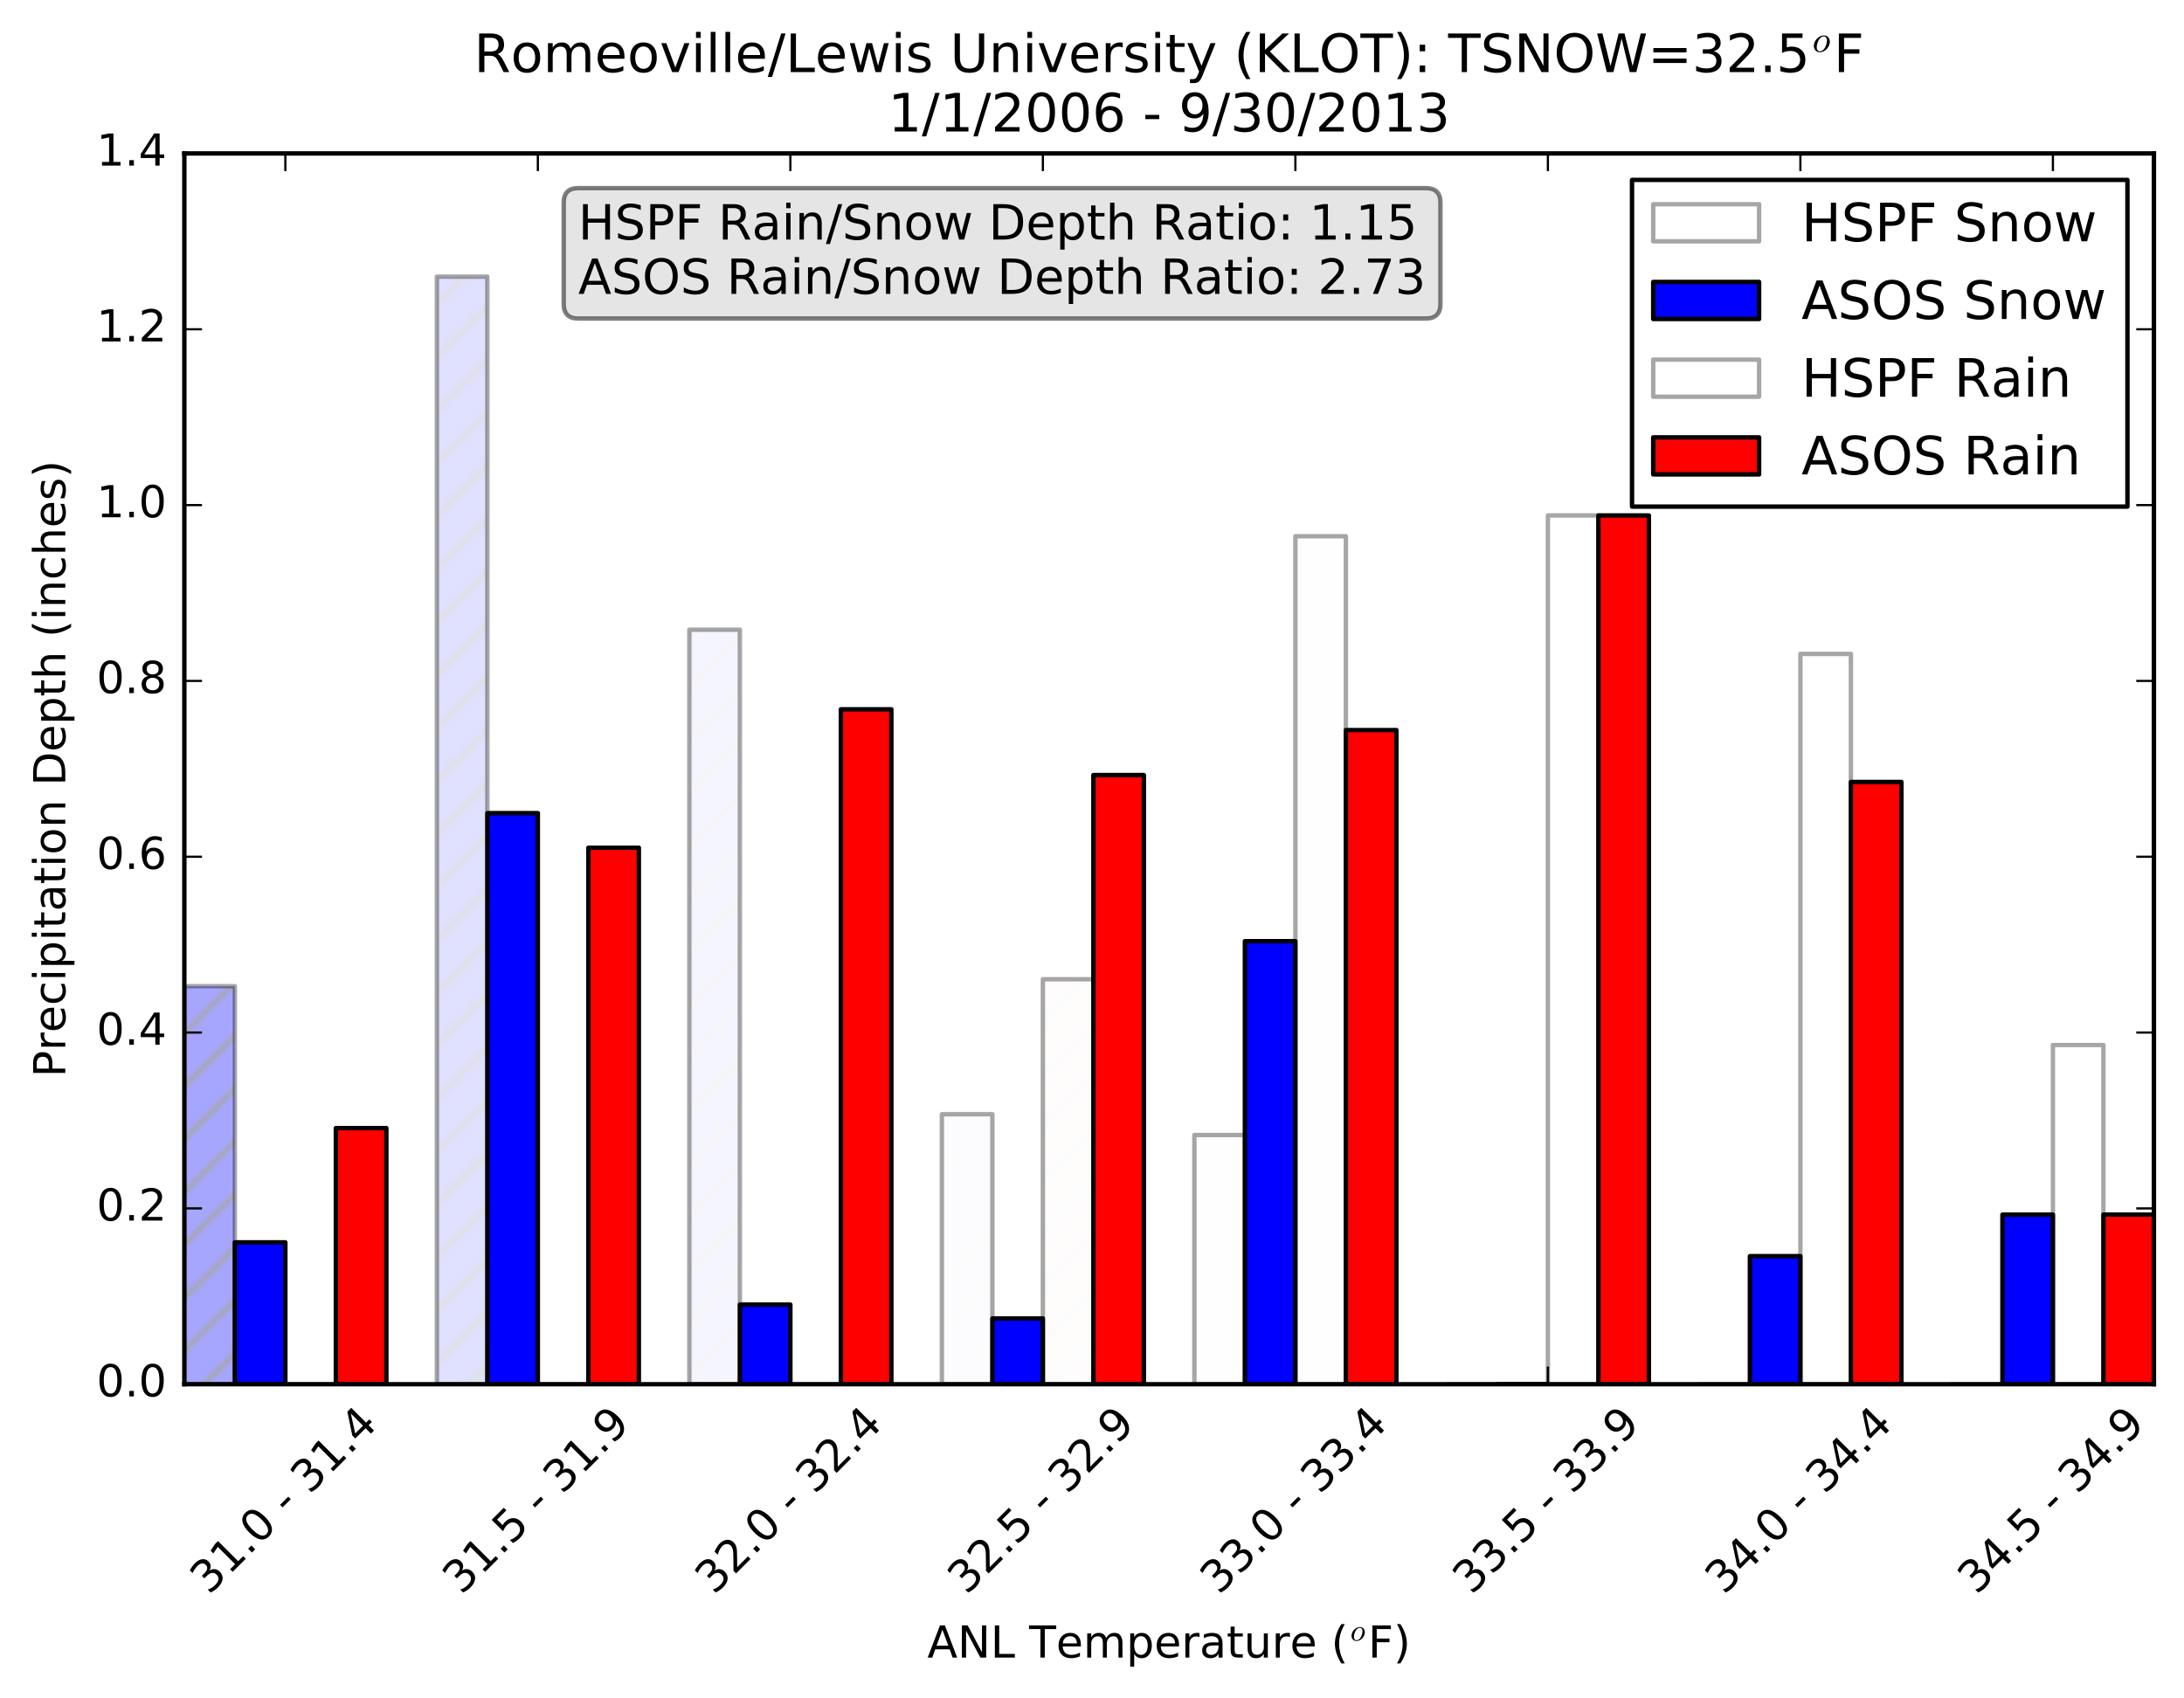 <?xml version="1.0" encoding="utf-8" standalone="no"?>
<!DOCTYPE svg PUBLIC "-//W3C//DTD SVG 1.1//EN"
  "http://www.w3.org/Graphics/SVG/1.1/DTD/svg11.dtd">
<!-- Created with matplotlib (http://matplotlib.org/) -->
<svg height="385pt" version="1.1" viewBox="0 0 495 385" width="495pt" xmlns="http://www.w3.org/2000/svg" xmlns:xlink="http://www.w3.org/1999/xlink">
 <defs>
  <style type="text/css">
*{stroke-linecap:butt;stroke-linejoin:round;stroke-miterlimit:100000;}
  </style>
 </defs>
 <g id="figure_1">
  <g id="patch_1">
   <path d="M 0 385.06 
L 495.381 385.06 
L 495.381 0 
L 0 0 
z
" style="fill:#ffffff;"/>
  </g>
  <g id="axes_1">
   <g id="patch_2">
    <path d="M 41.781 313.782 
L 488.181 313.782 
L 488.181 34.782 
L 41.781 34.782 
z
" style="fill:#ffffff;"/>
   </g>
   <g id="patch_3">
    <path clip-path="url(#pbe832fa9ea)" d="M 41.781 313.782 
L 53.227 313.782 
L 53.227 223.554 
L 41.781 223.554 
z
" style="fill:url(#h8c90c9c4d3);opacity:0.35;stroke:#000000;stroke-linejoin:miter;"/>
   </g>
   <g id="patch_4">
    <path clip-path="url(#pbe832fa9ea)" d="M 53.227 313.782 
L 64.674 313.782 
L 64.674 281.614 
L 53.227 281.614 
z
" style="fill:#0000ff;stroke:#000000;stroke-linejoin:miter;"/>
   </g>
   <g id="patch_5">
    <path clip-path="url(#pbe832fa9ea)" d="M 99.012 313.782 
L 110.458 313.782 
L 110.458 62.714 
L 99.012 62.714 
z
" style="fill:url(#h8c90c9c4d3);opacity:0.35;stroke:#000000;stroke-linejoin:miter;"/>
   </g>
   <g id="patch_6">
    <path clip-path="url(#pbe832fa9ea)" d="M 110.458 313.782 
L 121.904 313.782 
L 121.904 184.325 
L 110.458 184.325 
z
" style="fill:#0000ff;stroke:#000000;stroke-linejoin:miter;"/>
   </g>
   <g id="patch_7">
    <path clip-path="url(#pbe832fa9ea)" d="M 156.243 313.782 
L 167.689 313.782 
L 167.689 142.742 
L 156.243 142.742 
z
" style="fill:url(#h8c90c9c4d3);opacity:0.35;stroke:#000000;stroke-linejoin:miter;"/>
   </g>
   <g id="patch_8">
    <path clip-path="url(#pbe832fa9ea)" d="M 167.689 313.782 
L 179.135 313.782 
L 179.135 295.737 
L 167.689 295.737 
z
" style="fill:#0000ff;stroke:#000000;stroke-linejoin:miter;"/>
   </g>
   <g id="patch_9">
    <path clip-path="url(#pbe832fa9ea)" d="M 213.474 313.782 
L 224.92 313.782 
L 224.92 252.584 
L 213.474 252.584 
z
" style="fill:url(#h8c90c9c4d3);opacity:0.35;stroke:#000000;stroke-linejoin:miter;"/>
   </g>
   <g id="patch_10">
    <path clip-path="url(#pbe832fa9ea)" d="M 224.92 313.782 
L 236.366 313.782 
L 236.366 298.875 
L 224.92 298.875 
z
" style="fill:#0000ff;stroke:#000000;stroke-linejoin:miter;"/>
   </g>
   <g id="patch_11">
    <path clip-path="url(#pbe832fa9ea)" d="M 270.704 313.782 
L 282.15 313.782 
L 282.15 257.292 
L 270.704 257.292 
z
" style="fill:url(#h8c90c9c4d3);opacity:0.35;stroke:#000000;stroke-linejoin:miter;"/>
   </g>
   <g id="patch_12">
    <path clip-path="url(#pbe832fa9ea)" d="M 282.15 313.782 
L 293.597 313.782 
L 293.597 213.355 
L 282.15 213.355 
z
" style="fill:#0000ff;stroke:#000000;stroke-linejoin:miter;"/>
   </g>
   <g id="patch_13">
    <path clip-path="url(#pbe832fa9ea)" d="M 327.935 313.782 
L 339.381 313.782 
L 339.381 313.782 
L 327.935 313.782 
z
" style="fill:url(#h8c90c9c4d3);opacity:0.35;stroke:#000000;stroke-linejoin:miter;"/>
   </g>
   <g id="patch_14">
    <path clip-path="url(#pbe832fa9ea)" d="M 339.381 313.782 
L 350.827 313.782 
L 350.827 313.782 
L 339.381 313.782 
z
" style="fill:#0000ff;stroke:#000000;stroke-linejoin:miter;"/>
   </g>
   <g id="patch_15">
    <path clip-path="url(#pbe832fa9ea)" d="M 385.166 313.782 
L 396.612 313.782 
L 396.612 313.782 
L 385.166 313.782 
z
" style="fill:url(#h8c90c9c4d3);opacity:0.35;stroke:#000000;stroke-linejoin:miter;"/>
   </g>
   <g id="patch_16">
    <path clip-path="url(#pbe832fa9ea)" d="M 396.612 313.782 
L 408.058 313.782 
L 408.058 284.752 
L 396.612 284.752 
z
" style="fill:#0000ff;stroke:#000000;stroke-linejoin:miter;"/>
   </g>
   <g id="patch_17">
    <path clip-path="url(#pbe832fa9ea)" d="M 442.397 313.782 
L 453.843 313.782 
L 453.843 313.782 
L 442.397 313.782 
z
" style="fill:url(#h8c90c9c4d3);opacity:0.35;stroke:#000000;stroke-linejoin:miter;"/>
   </g>
   <g id="patch_18">
    <path clip-path="url(#pbe832fa9ea)" d="M 453.843 313.782 
L 465.289 313.782 
L 465.289 275.337 
L 453.843 275.337 
z
" style="fill:#0000ff;stroke:#000000;stroke-linejoin:miter;"/>
   </g>
   <g id="patch_19">
    <path clip-path="url(#pbe832fa9ea)" d="M 64.674 313.782 
L 76.12 313.782 
L 76.12 313.782 
L 64.674 313.782 
z
" style="fill:url(#h6c5730db0f);opacity:0.35;stroke:#000000;stroke-linejoin:miter;"/>
   </g>
   <g id="patch_20">
    <path clip-path="url(#pbe832fa9ea)" d="M 76.12 313.782 
L 87.566 313.782 
L 87.566 255.723 
L 76.12 255.723 
z
" style="fill:#ff0000;stroke:#000000;stroke-linejoin:miter;"/>
   </g>
   <g id="patch_21">
    <path clip-path="url(#pbe832fa9ea)" d="M 121.904 313.782 
L 133.35 313.782 
L 133.35 313.782 
L 121.904 313.782 
z
" style="fill:url(#h6c5730db0f);opacity:0.35;stroke:#000000;stroke-linejoin:miter;"/>
   </g>
   <g id="patch_22">
    <path clip-path="url(#pbe832fa9ea)" d="M 133.35 313.782 
L 144.797 313.782 
L 144.797 192.171 
L 133.35 192.171 
z
" style="fill:#ff0000;stroke:#000000;stroke-linejoin:miter;"/>
   </g>
   <g id="patch_23">
    <path clip-path="url(#pbe832fa9ea)" d="M 179.135 313.782 
L 190.581 313.782 
L 190.581 313.782 
L 179.135 313.782 
z
" style="fill:url(#h6c5730db0f);opacity:0.35;stroke:#000000;stroke-linejoin:miter;"/>
   </g>
   <g id="patch_24">
    <path clip-path="url(#pbe832fa9ea)" d="M 190.581 313.782 
L 202.027 313.782 
L 202.027 160.787 
L 190.581 160.787 
z
" style="fill:#ff0000;stroke:#000000;stroke-linejoin:miter;"/>
   </g>
   <g id="patch_25">
    <path clip-path="url(#pbe832fa9ea)" d="M 236.366 313.782 
L 247.812 313.782 
L 247.812 221.985 
L 236.366 221.985 
z
" style="fill:url(#h6c5730db0f);opacity:0.35;stroke:#000000;stroke-linejoin:miter;"/>
   </g>
   <g id="patch_26">
    <path clip-path="url(#pbe832fa9ea)" d="M 247.812 313.782 
L 259.258 313.782 
L 259.258 175.694 
L 247.812 175.694 
z
" style="fill:#ff0000;stroke:#000000;stroke-linejoin:miter;"/>
   </g>
   <g id="patch_27">
    <path clip-path="url(#pbe832fa9ea)" d="M 293.597 313.782 
L 305.043 313.782 
L 305.043 121.558 
L 293.597 121.558 
z
" style="fill:url(#h6c5730db0f);opacity:0.35;stroke:#000000;stroke-linejoin:miter;"/>
   </g>
   <g id="patch_28">
    <path clip-path="url(#pbe832fa9ea)" d="M 305.043 313.782 
L 316.489 313.782 
L 316.489 165.495 
L 305.043 165.495 
z
" style="fill:#ff0000;stroke:#000000;stroke-linejoin:miter;"/>
   </g>
   <g id="patch_29">
    <path clip-path="url(#pbe832fa9ea)" d="M 350.827 313.782 
L 362.274 313.782 
L 362.274 116.85 
L 350.827 116.85 
z
" style="fill:url(#h6c5730db0f);opacity:0.35;stroke:#000000;stroke-linejoin:miter;"/>
   </g>
   <g id="patch_30">
    <path clip-path="url(#pbe832fa9ea)" d="M 362.274 313.782 
L 373.72 313.782 
L 373.72 116.85 
L 362.274 116.85 
z
" style="fill:#ff0000;stroke:#000000;stroke-linejoin:miter;"/>
   </g>
   <g id="patch_31">
    <path clip-path="url(#pbe832fa9ea)" d="M 408.058 313.782 
L 419.504 313.782 
L 419.504 148.234 
L 408.058 148.234 
z
" style="fill:url(#h6c5730db0f);opacity:0.35;stroke:#000000;stroke-linejoin:miter;"/>
   </g>
   <g id="patch_32">
    <path clip-path="url(#pbe832fa9ea)" d="M 419.504 313.782 
L 430.95 313.782 
L 430.95 177.264 
L 419.504 177.264 
z
" style="fill:#ff0000;stroke:#000000;stroke-linejoin:miter;"/>
   </g>
   <g id="patch_33">
    <path clip-path="url(#pbe832fa9ea)" d="M 465.289 313.782 
L 476.735 313.782 
L 476.735 236.892 
L 465.289 236.892 
z
" style="fill:url(#h6c5730db0f);opacity:0.35;stroke:#000000;stroke-linejoin:miter;"/>
   </g>
   <g id="patch_34">
    <path clip-path="url(#pbe832fa9ea)" d="M 476.735 313.782 
L 488.181 313.782 
L 488.181 275.337 
L 476.735 275.337 
z
" style="fill:#ff0000;stroke:#000000;stroke-linejoin:miter;"/>
   </g>
   <g id="patch_35">
    <path d="M 41.781 34.782 
L 488.181 34.782 
" style="fill:none;stroke:#000000;stroke-linecap:square;stroke-linejoin:miter;"/>
   </g>
   <g id="patch_36">
    <path d="M 488.181 313.782 
L 488.181 34.782 
" style="fill:none;stroke:#000000;stroke-linecap:square;stroke-linejoin:miter;"/>
   </g>
   <g id="patch_37">
    <path d="M 41.781 313.782 
L 488.181 313.782 
" style="fill:none;stroke:#000000;stroke-linecap:square;stroke-linejoin:miter;"/>
   </g>
   <g id="patch_38">
    <path d="M 41.781 313.782 
L 41.781 34.782 
" style="fill:none;stroke:#000000;stroke-linecap:square;stroke-linejoin:miter;"/>
   </g>
   <g id="matplotlib.axis_1">
    <g id="xtick_1">
     <g id="line2d_1">
      <defs>
       <path d="M 0 0 
L 0 -4 
" id="m4b1b24e715" style="stroke:#000000;stroke-width:0.5;"/>
      </defs>
      <g>
       <use style="stroke:#000000;stroke-width:0.5;" x="64.674" xlink:href="#m4b1b24e715" y="313.782"/>
      </g>
     </g>
     <g id="line2d_2">
      <defs>
       <path d="M 0 0 
L 0 4 
" id="m93c93c88cd" style="stroke:#000000;stroke-width:0.5;"/>
      </defs>
      <g>
       <use style="stroke:#000000;stroke-width:0.5;" x="64.674" xlink:href="#m93c93c88cd" y="34.782"/>
      </g>
     </g>
     <g id="text_1">
      <!-- 31.0 - 31.4 -->
      <defs>
       <path d="M 40.578 39.312 
Q 47.656 37.797 51.625 33 
Q 55.609 28.219 55.609 21.188 
Q 55.609 10.406 48.188 4.484 
Q 40.766 -1.422 27.094 -1.422 
Q 22.516 -1.422 17.656 -0.516 
Q 12.797 0.391 7.625 2.203 
L 7.625 11.719 
Q 11.719 9.328 16.594 8.109 
Q 21.484 6.891 26.812 6.891 
Q 36.078 6.891 40.938 10.547 
Q 45.797 14.203 45.797 21.188 
Q 45.797 27.641 41.281 31.266 
Q 36.766 34.906 28.719 34.906 
L 20.219 34.906 
L 20.219 43.016 
L 29.109 43.016 
Q 36.375 43.016 40.234 45.922 
Q 44.094 48.828 44.094 54.297 
Q 44.094 59.906 40.109 62.906 
Q 36.141 65.922 28.719 65.922 
Q 24.656 65.922 20.016 65.031 
Q 15.375 64.156 9.812 62.312 
L 9.812 71.094 
Q 15.438 72.656 20.344 73.438 
Q 25.25 74.219 29.594 74.219 
Q 40.828 74.219 47.359 69.109 
Q 53.906 64.016 53.906 55.328 
Q 53.906 49.266 50.438 45.094 
Q 46.969 40.922 40.578 39.312 
" id="BitstreamVeraSans-Roman-33"/>
       <path d="M 31.781 66.406 
Q 24.172 66.406 20.328 58.906 
Q 16.5 51.422 16.5 36.375 
Q 16.5 21.391 20.328 13.891 
Q 24.172 6.391 31.781 6.391 
Q 39.453 6.391 43.281 13.891 
Q 47.125 21.391 47.125 36.375 
Q 47.125 51.422 43.281 58.906 
Q 39.453 66.406 31.781 66.406 
M 31.781 74.219 
Q 44.047 74.219 50.516 64.516 
Q 56.984 54.828 56.984 36.375 
Q 56.984 17.969 50.516 8.266 
Q 44.047 -1.422 31.781 -1.422 
Q 19.531 -1.422 13.062 8.266 
Q 6.594 17.969 6.594 36.375 
Q 6.594 54.828 13.062 64.516 
Q 19.531 74.219 31.781 74.219 
" id="BitstreamVeraSans-Roman-30"/>
       <path d="M 12.406 8.297 
L 28.516 8.297 
L 28.516 63.922 
L 10.984 60.406 
L 10.984 69.391 
L 28.422 72.906 
L 38.281 72.906 
L 38.281 8.297 
L 54.391 8.297 
L 54.391 0 
L 12.406 0 
z
" id="BitstreamVeraSans-Roman-31"/>
       <path d="M 37.797 64.312 
L 12.891 25.391 
L 37.797 25.391 
z
M 35.203 72.906 
L 47.609 72.906 
L 47.609 25.391 
L 58.016 25.391 
L 58.016 17.188 
L 47.609 17.188 
L 47.609 0 
L 37.797 0 
L 37.797 17.188 
L 4.891 17.188 
L 4.891 26.703 
z
" id="BitstreamVeraSans-Roman-34"/>
       <path id="BitstreamVeraSans-Roman-20"/>
       <path d="M 10.688 12.406 
L 21 12.406 
L 21 0 
L 10.688 0 
z
" id="BitstreamVeraSans-Roman-2e"/>
       <path d="M 4.891 31.391 
L 31.203 31.391 
L 31.203 23.391 
L 4.891 23.391 
z
" id="BitstreamVeraSans-Roman-2d"/>
      </defs>
      <g transform="translate(47.358 361.689)rotate(-45.0)scale(0.1 -0.1)">
       <use xlink:href="#BitstreamVeraSans-Roman-33"/>
       <use x="63.623" xlink:href="#BitstreamVeraSans-Roman-31"/>
       <use x="127.246" xlink:href="#BitstreamVeraSans-Roman-2e"/>
       <use x="159.033" xlink:href="#BitstreamVeraSans-Roman-30"/>
       <use x="222.656" xlink:href="#BitstreamVeraSans-Roman-20"/>
       <use x="254.443" xlink:href="#BitstreamVeraSans-Roman-2d"/>
       <use x="290.527" xlink:href="#BitstreamVeraSans-Roman-20"/>
       <use x="322.314" xlink:href="#BitstreamVeraSans-Roman-33"/>
       <use x="385.938" xlink:href="#BitstreamVeraSans-Roman-31"/>
       <use x="449.561" xlink:href="#BitstreamVeraSans-Roman-2e"/>
       <use x="481.348" xlink:href="#BitstreamVeraSans-Roman-34"/>
      </g>
     </g>
    </g>
    <g id="xtick_2">
     <g id="line2d_3">
      <g>
       <use style="stroke:#000000;stroke-width:0.5;" x="121.904" xlink:href="#m4b1b24e715" y="313.782"/>
      </g>
     </g>
     <g id="line2d_4">
      <g>
       <use style="stroke:#000000;stroke-width:0.5;" x="121.904" xlink:href="#m93c93c88cd" y="34.782"/>
      </g>
     </g>
     <g id="text_2">
      <!-- 31.5 - 31.9 -->
      <defs>
       <path d="M 10.984 1.516 
L 10.984 10.5 
Q 14.703 8.734 18.5 7.812 
Q 22.312 6.891 25.984 6.891 
Q 35.75 6.891 40.891 13.453 
Q 46.047 20.016 46.781 33.406 
Q 43.953 29.203 39.594 26.953 
Q 35.25 24.703 29.984 24.703 
Q 19.047 24.703 12.672 31.312 
Q 6.297 37.938 6.297 49.422 
Q 6.297 60.641 12.938 67.422 
Q 19.578 74.219 30.609 74.219 
Q 43.266 74.219 49.922 64.516 
Q 56.594 54.828 56.594 36.375 
Q 56.594 19.141 48.406 8.859 
Q 40.234 -1.422 26.422 -1.422 
Q 22.703 -1.422 18.891 -0.688 
Q 15.094 0.047 10.984 1.516 
M 30.609 32.422 
Q 37.25 32.422 41.125 36.953 
Q 45.016 41.5 45.016 49.422 
Q 45.016 57.281 41.125 61.844 
Q 37.25 66.406 30.609 66.406 
Q 23.969 66.406 20.094 61.844 
Q 16.219 57.281 16.219 49.422 
Q 16.219 41.5 20.094 36.953 
Q 23.969 32.422 30.609 32.422 
" id="BitstreamVeraSans-Roman-39"/>
       <path d="M 10.797 72.906 
L 49.516 72.906 
L 49.516 64.594 
L 19.828 64.594 
L 19.828 46.734 
Q 21.969 47.469 24.109 47.828 
Q 26.266 48.188 28.422 48.188 
Q 40.625 48.188 47.75 41.5 
Q 54.891 34.812 54.891 23.391 
Q 54.891 11.625 47.562 5.094 
Q 40.234 -1.422 26.906 -1.422 
Q 22.312 -1.422 17.547 -0.641 
Q 12.797 0.141 7.719 1.703 
L 7.719 11.625 
Q 12.109 9.234 16.797 8.062 
Q 21.484 6.891 26.703 6.891 
Q 35.156 6.891 40.078 11.328 
Q 45.016 15.766 45.016 23.391 
Q 45.016 31 40.078 35.438 
Q 35.156 39.891 26.703 39.891 
Q 22.75 39.891 18.812 39.016 
Q 14.891 38.141 10.797 36.281 
z
" id="BitstreamVeraSans-Roman-35"/>
      </defs>
      <g transform="translate(104.588 361.689)rotate(-45.0)scale(0.1 -0.1)">
       <use xlink:href="#BitstreamVeraSans-Roman-33"/>
       <use x="63.623" xlink:href="#BitstreamVeraSans-Roman-31"/>
       <use x="127.246" xlink:href="#BitstreamVeraSans-Roman-2e"/>
       <use x="159.033" xlink:href="#BitstreamVeraSans-Roman-35"/>
       <use x="222.656" xlink:href="#BitstreamVeraSans-Roman-20"/>
       <use x="254.443" xlink:href="#BitstreamVeraSans-Roman-2d"/>
       <use x="290.527" xlink:href="#BitstreamVeraSans-Roman-20"/>
       <use x="322.314" xlink:href="#BitstreamVeraSans-Roman-33"/>
       <use x="385.938" xlink:href="#BitstreamVeraSans-Roman-31"/>
       <use x="449.561" xlink:href="#BitstreamVeraSans-Roman-2e"/>
       <use x="481.348" xlink:href="#BitstreamVeraSans-Roman-39"/>
      </g>
     </g>
    </g>
    <g id="xtick_3">
     <g id="line2d_5">
      <g>
       <use style="stroke:#000000;stroke-width:0.5;" x="179.135" xlink:href="#m4b1b24e715" y="313.782"/>
      </g>
     </g>
     <g id="line2d_6">
      <g>
       <use style="stroke:#000000;stroke-width:0.5;" x="179.135" xlink:href="#m93c93c88cd" y="34.782"/>
      </g>
     </g>
     <g id="text_3">
      <!-- 32.0 - 32.4 -->
      <defs>
       <path d="M 19.188 8.297 
L 53.609 8.297 
L 53.609 0 
L 7.328 0 
L 7.328 8.297 
Q 12.938 14.109 22.625 23.891 
Q 32.328 33.688 34.812 36.531 
Q 39.547 41.844 41.422 45.531 
Q 43.312 49.219 43.312 52.781 
Q 43.312 58.594 39.234 62.25 
Q 35.156 65.922 28.609 65.922 
Q 23.969 65.922 18.812 64.312 
Q 13.672 62.703 7.812 59.422 
L 7.812 69.391 
Q 13.766 71.781 18.938 73 
Q 24.125 74.219 28.422 74.219 
Q 39.75 74.219 46.484 68.547 
Q 53.219 62.891 53.219 53.422 
Q 53.219 48.922 51.531 44.891 
Q 49.859 40.875 45.406 35.406 
Q 44.188 33.984 37.641 27.219 
Q 31.109 20.453 19.188 8.297 
" id="BitstreamVeraSans-Roman-32"/>
      </defs>
      <g transform="translate(161.819 361.689)rotate(-45.0)scale(0.1 -0.1)">
       <use xlink:href="#BitstreamVeraSans-Roman-33"/>
       <use x="63.623" xlink:href="#BitstreamVeraSans-Roman-32"/>
       <use x="127.246" xlink:href="#BitstreamVeraSans-Roman-2e"/>
       <use x="159.033" xlink:href="#BitstreamVeraSans-Roman-30"/>
       <use x="222.656" xlink:href="#BitstreamVeraSans-Roman-20"/>
       <use x="254.443" xlink:href="#BitstreamVeraSans-Roman-2d"/>
       <use x="290.527" xlink:href="#BitstreamVeraSans-Roman-20"/>
       <use x="322.314" xlink:href="#BitstreamVeraSans-Roman-33"/>
       <use x="385.938" xlink:href="#BitstreamVeraSans-Roman-32"/>
       <use x="449.561" xlink:href="#BitstreamVeraSans-Roman-2e"/>
       <use x="481.348" xlink:href="#BitstreamVeraSans-Roman-34"/>
      </g>
     </g>
    </g>
    <g id="xtick_4">
     <g id="line2d_7">
      <g>
       <use style="stroke:#000000;stroke-width:0.5;" x="236.366" xlink:href="#m4b1b24e715" y="313.782"/>
      </g>
     </g>
     <g id="line2d_8">
      <g>
       <use style="stroke:#000000;stroke-width:0.5;" x="236.366" xlink:href="#m93c93c88cd" y="34.782"/>
      </g>
     </g>
     <g id="text_4">
      <!-- 32.5 - 32.9 -->
      <g transform="translate(219.05 361.689)rotate(-45.0)scale(0.1 -0.1)">
       <use xlink:href="#BitstreamVeraSans-Roman-33"/>
       <use x="63.623" xlink:href="#BitstreamVeraSans-Roman-32"/>
       <use x="127.246" xlink:href="#BitstreamVeraSans-Roman-2e"/>
       <use x="159.033" xlink:href="#BitstreamVeraSans-Roman-35"/>
       <use x="222.656" xlink:href="#BitstreamVeraSans-Roman-20"/>
       <use x="254.443" xlink:href="#BitstreamVeraSans-Roman-2d"/>
       <use x="290.527" xlink:href="#BitstreamVeraSans-Roman-20"/>
       <use x="322.314" xlink:href="#BitstreamVeraSans-Roman-33"/>
       <use x="385.938" xlink:href="#BitstreamVeraSans-Roman-32"/>
       <use x="449.561" xlink:href="#BitstreamVeraSans-Roman-2e"/>
       <use x="481.348" xlink:href="#BitstreamVeraSans-Roman-39"/>
      </g>
     </g>
    </g>
    <g id="xtick_5">
     <g id="line2d_9">
      <g>
       <use style="stroke:#000000;stroke-width:0.5;" x="293.597" xlink:href="#m4b1b24e715" y="313.782"/>
      </g>
     </g>
     <g id="line2d_10">
      <g>
       <use style="stroke:#000000;stroke-width:0.5;" x="293.597" xlink:href="#m93c93c88cd" y="34.782"/>
      </g>
     </g>
     <g id="text_5">
      <!-- 33.0 - 33.4 -->
      <g transform="translate(276.281 361.689)rotate(-45.0)scale(0.1 -0.1)">
       <use xlink:href="#BitstreamVeraSans-Roman-33"/>
       <use x="63.623" xlink:href="#BitstreamVeraSans-Roman-33"/>
       <use x="127.246" xlink:href="#BitstreamVeraSans-Roman-2e"/>
       <use x="159.033" xlink:href="#BitstreamVeraSans-Roman-30"/>
       <use x="222.656" xlink:href="#BitstreamVeraSans-Roman-20"/>
       <use x="254.443" xlink:href="#BitstreamVeraSans-Roman-2d"/>
       <use x="290.527" xlink:href="#BitstreamVeraSans-Roman-20"/>
       <use x="322.314" xlink:href="#BitstreamVeraSans-Roman-33"/>
       <use x="385.938" xlink:href="#BitstreamVeraSans-Roman-33"/>
       <use x="449.561" xlink:href="#BitstreamVeraSans-Roman-2e"/>
       <use x="481.348" xlink:href="#BitstreamVeraSans-Roman-34"/>
      </g>
     </g>
    </g>
    <g id="xtick_6">
     <g id="line2d_11">
      <g>
       <use style="stroke:#000000;stroke-width:0.5;" x="350.827" xlink:href="#m4b1b24e715" y="313.782"/>
      </g>
     </g>
     <g id="line2d_12">
      <g>
       <use style="stroke:#000000;stroke-width:0.5;" x="350.827" xlink:href="#m93c93c88cd" y="34.782"/>
      </g>
     </g>
     <g id="text_6">
      <!-- 33.5 - 33.9 -->
      <g transform="translate(333.512 361.689)rotate(-45.0)scale(0.1 -0.1)">
       <use xlink:href="#BitstreamVeraSans-Roman-33"/>
       <use x="63.623" xlink:href="#BitstreamVeraSans-Roman-33"/>
       <use x="127.246" xlink:href="#BitstreamVeraSans-Roman-2e"/>
       <use x="159.033" xlink:href="#BitstreamVeraSans-Roman-35"/>
       <use x="222.656" xlink:href="#BitstreamVeraSans-Roman-20"/>
       <use x="254.443" xlink:href="#BitstreamVeraSans-Roman-2d"/>
       <use x="290.527" xlink:href="#BitstreamVeraSans-Roman-20"/>
       <use x="322.314" xlink:href="#BitstreamVeraSans-Roman-33"/>
       <use x="385.938" xlink:href="#BitstreamVeraSans-Roman-33"/>
       <use x="449.561" xlink:href="#BitstreamVeraSans-Roman-2e"/>
       <use x="481.348" xlink:href="#BitstreamVeraSans-Roman-39"/>
      </g>
     </g>
    </g>
    <g id="xtick_7">
     <g id="line2d_13">
      <g>
       <use style="stroke:#000000;stroke-width:0.5;" x="408.058" xlink:href="#m4b1b24e715" y="313.782"/>
      </g>
     </g>
     <g id="line2d_14">
      <g>
       <use style="stroke:#000000;stroke-width:0.5;" x="408.058" xlink:href="#m93c93c88cd" y="34.782"/>
      </g>
     </g>
     <g id="text_7">
      <!-- 34.0 - 34.4 -->
      <g transform="translate(390.742 361.689)rotate(-45.0)scale(0.1 -0.1)">
       <use xlink:href="#BitstreamVeraSans-Roman-33"/>
       <use x="63.623" xlink:href="#BitstreamVeraSans-Roman-34"/>
       <use x="127.246" xlink:href="#BitstreamVeraSans-Roman-2e"/>
       <use x="159.033" xlink:href="#BitstreamVeraSans-Roman-30"/>
       <use x="222.656" xlink:href="#BitstreamVeraSans-Roman-20"/>
       <use x="254.443" xlink:href="#BitstreamVeraSans-Roman-2d"/>
       <use x="290.527" xlink:href="#BitstreamVeraSans-Roman-20"/>
       <use x="322.314" xlink:href="#BitstreamVeraSans-Roman-33"/>
       <use x="385.938" xlink:href="#BitstreamVeraSans-Roman-34"/>
       <use x="449.561" xlink:href="#BitstreamVeraSans-Roman-2e"/>
       <use x="481.348" xlink:href="#BitstreamVeraSans-Roman-34"/>
      </g>
     </g>
    </g>
    <g id="xtick_8">
     <g id="line2d_15">
      <g>
       <use style="stroke:#000000;stroke-width:0.5;" x="465.289" xlink:href="#m4b1b24e715" y="313.782"/>
      </g>
     </g>
     <g id="line2d_16">
      <g>
       <use style="stroke:#000000;stroke-width:0.5;" x="465.289" xlink:href="#m93c93c88cd" y="34.782"/>
      </g>
     </g>
     <g id="text_8">
      <!-- 34.5 - 34.9 -->
      <g transform="translate(447.973 361.689)rotate(-45.0)scale(0.1 -0.1)">
       <use xlink:href="#BitstreamVeraSans-Roman-33"/>
       <use x="63.623" xlink:href="#BitstreamVeraSans-Roman-34"/>
       <use x="127.246" xlink:href="#BitstreamVeraSans-Roman-2e"/>
       <use x="159.033" xlink:href="#BitstreamVeraSans-Roman-35"/>
       <use x="222.656" xlink:href="#BitstreamVeraSans-Roman-20"/>
       <use x="254.443" xlink:href="#BitstreamVeraSans-Roman-2d"/>
       <use x="290.527" xlink:href="#BitstreamVeraSans-Roman-20"/>
       <use x="322.314" xlink:href="#BitstreamVeraSans-Roman-33"/>
       <use x="385.938" xlink:href="#BitstreamVeraSans-Roman-34"/>
       <use x="449.561" xlink:href="#BitstreamVeraSans-Roman-2e"/>
       <use x="481.348" xlink:href="#BitstreamVeraSans-Roman-39"/>
      </g>
     </g>
    </g>
    <g id="text_9">
     <!-- ANL Temperature ($^o$F) -->
     <defs>
      <path d="M 9.812 72.906 
L 23.094 72.906 
L 55.422 11.922 
L 55.422 72.906 
L 64.984 72.906 
L 64.984 0 
L 51.703 0 
L 19.391 60.984 
L 19.391 0 
L 9.812 0 
z
" id="BitstreamVeraSans-Roman-4e"/>
      <path d="M 9.812 72.906 
L 19.672 72.906 
L 19.672 8.297 
L 55.172 8.297 
L 55.172 0 
L 9.812 0 
z
" id="BitstreamVeraSans-Roman-4c"/>
      <path d="M 20.125 -1.125 
Q 15.375 -1.125 11.688 1.125 
Q 8.016 3.375 6 7.172 
Q 4 10.984 4 15.828 
Q 4 22.609 7.781 29.25 
Q 11.578 35.891 17.844 40.031 
Q 24.125 44.188 31 44.188 
Q 34.719 44.188 37.625 42.922 
Q 40.531 41.656 42.672 39.359 
Q 44.828 37.062 45.969 33.984 
Q 47.125 30.906 47.125 27.297 
Q 47.125 22.078 44.922 17.016 
Q 42.719 11.969 38.891 7.844 
Q 35.062 3.719 30.125 1.297 
Q 25.203 -1.125 20.125 -1.125 
M 20.312 1.516 
Q 24.75 1.516 28.438 4.531 
Q 32.125 7.562 34.484 12.172 
Q 36.859 16.797 38.125 21.922 
Q 39.406 27.047 39.406 31.203 
Q 39.406 35.547 37.234 38.578 
Q 35.062 41.609 30.812 41.609 
Q 24.953 41.609 20.547 36.594 
Q 16.156 31.594 13.938 24.625 
Q 11.719 17.672 11.719 11.922 
Q 11.719 7.562 13.938 4.531 
Q 16.156 1.516 20.312 1.516 
" id="Cmmi10-6f"/>
      <path d="M 8.016 75.875 
L 15.828 75.875 
Q 23.141 64.359 26.781 53.312 
Q 30.422 42.281 30.422 31.391 
Q 30.422 20.453 26.781 9.375 
Q 23.141 -1.703 15.828 -13.188 
L 8.016 -13.188 
Q 14.5 -2 17.703 9.062 
Q 20.906 20.125 20.906 31.391 
Q 20.906 42.672 17.703 53.656 
Q 14.5 64.656 8.016 75.875 
" id="BitstreamVeraSans-Roman-29"/>
      <path d="M 52 44.188 
Q 55.375 50.25 60.062 53.125 
Q 64.75 56 71.094 56 
Q 79.641 56 84.281 50.016 
Q 88.922 44.047 88.922 33.016 
L 88.922 0 
L 79.891 0 
L 79.891 32.719 
Q 79.891 40.578 77.094 44.375 
Q 74.312 48.188 68.609 48.188 
Q 61.625 48.188 57.562 43.547 
Q 53.516 38.922 53.516 30.906 
L 53.516 0 
L 44.484 0 
L 44.484 32.719 
Q 44.484 40.625 41.703 44.406 
Q 38.922 48.188 33.109 48.188 
Q 26.219 48.188 22.156 43.531 
Q 18.109 38.875 18.109 30.906 
L 18.109 0 
L 9.078 0 
L 9.078 54.688 
L 18.109 54.688 
L 18.109 46.188 
Q 21.188 51.219 25.484 53.609 
Q 29.781 56 35.688 56 
Q 41.656 56 45.828 52.969 
Q 50 49.953 52 44.188 
" id="BitstreamVeraSans-Roman-6d"/>
      <path d="M 9.812 72.906 
L 51.703 72.906 
L 51.703 64.594 
L 19.672 64.594 
L 19.672 43.109 
L 48.578 43.109 
L 48.578 34.812 
L 19.672 34.812 
L 19.672 0 
L 9.812 0 
z
" id="BitstreamVeraSans-Roman-46"/>
      <path d="M -0.297 72.906 
L 61.375 72.906 
L 61.375 64.594 
L 35.5 64.594 
L 35.5 0 
L 25.594 0 
L 25.594 64.594 
L -0.297 64.594 
z
" id="BitstreamVeraSans-Roman-54"/>
      <path d="M 34.188 63.188 
L 20.797 26.906 
L 47.609 26.906 
z
M 28.609 72.906 
L 39.797 72.906 
L 67.578 0 
L 57.328 0 
L 50.688 18.703 
L 17.828 18.703 
L 11.188 0 
L 0.781 0 
z
" id="BitstreamVeraSans-Roman-41"/>
      <path d="M 31 75.875 
Q 24.469 64.656 21.281 53.656 
Q 18.109 42.672 18.109 31.391 
Q 18.109 20.125 21.312 9.062 
Q 24.516 -2 31 -13.188 
L 23.188 -13.188 
Q 15.875 -1.703 12.234 9.375 
Q 8.594 20.453 8.594 31.391 
Q 8.594 42.281 12.203 53.312 
Q 15.828 64.359 23.188 75.875 
z
" id="BitstreamVeraSans-Roman-28"/>
      <path d="M 56.203 29.594 
L 56.203 25.203 
L 14.891 25.203 
Q 15.484 15.922 20.484 11.062 
Q 25.484 6.203 34.422 6.203 
Q 39.594 6.203 44.453 7.469 
Q 49.312 8.734 54.109 11.281 
L 54.109 2.781 
Q 49.266 0.734 44.188 -0.344 
Q 39.109 -1.422 33.891 -1.422 
Q 20.797 -1.422 13.156 6.188 
Q 5.516 13.812 5.516 26.812 
Q 5.516 40.234 12.766 48.109 
Q 20.016 56 32.328 56 
Q 43.359 56 49.781 48.891 
Q 56.203 41.797 56.203 29.594 
M 47.219 32.234 
Q 47.125 39.594 43.094 43.984 
Q 39.062 48.391 32.422 48.391 
Q 24.906 48.391 20.391 44.141 
Q 15.875 39.891 15.188 32.172 
z
" id="BitstreamVeraSans-Roman-65"/>
      <path d="M 34.281 27.484 
Q 23.391 27.484 19.188 25 
Q 14.984 22.516 14.984 16.5 
Q 14.984 11.719 18.141 8.906 
Q 21.297 6.109 26.703 6.109 
Q 34.188 6.109 38.703 11.406 
Q 43.219 16.703 43.219 25.484 
L 43.219 27.484 
z
M 52.203 31.203 
L 52.203 0 
L 43.219 0 
L 43.219 8.297 
Q 40.141 3.328 35.547 0.953 
Q 30.953 -1.422 24.312 -1.422 
Q 15.922 -1.422 10.953 3.297 
Q 6 8.016 6 15.922 
Q 6 25.141 12.172 29.828 
Q 18.359 34.516 30.609 34.516 
L 43.219 34.516 
L 43.219 35.406 
Q 43.219 41.609 39.141 45 
Q 35.062 48.391 27.688 48.391 
Q 23 48.391 18.547 47.266 
Q 14.109 46.141 10.016 43.891 
L 10.016 52.203 
Q 14.938 54.109 19.578 55.047 
Q 24.219 56 28.609 56 
Q 40.484 56 46.344 49.844 
Q 52.203 43.703 52.203 31.203 
" id="BitstreamVeraSans-Roman-61"/>
      <path d="M 8.5 21.578 
L 8.5 54.688 
L 17.484 54.688 
L 17.484 21.922 
Q 17.484 14.156 20.5 10.266 
Q 23.531 6.391 29.594 6.391 
Q 36.859 6.391 41.078 11.031 
Q 45.312 15.672 45.312 23.688 
L 45.312 54.688 
L 54.297 54.688 
L 54.297 0 
L 45.312 0 
L 45.312 8.406 
Q 42.047 3.422 37.719 1 
Q 33.406 -1.422 27.688 -1.422 
Q 18.266 -1.422 13.375 4.438 
Q 8.5 10.297 8.5 21.578 
" id="BitstreamVeraSans-Roman-75"/>
      <path d="M 41.109 46.297 
Q 39.594 47.172 37.812 47.578 
Q 36.031 48 33.891 48 
Q 26.266 48 22.188 43.047 
Q 18.109 38.094 18.109 28.812 
L 18.109 0 
L 9.078 0 
L 9.078 54.688 
L 18.109 54.688 
L 18.109 46.188 
Q 20.953 51.172 25.484 53.578 
Q 30.031 56 36.531 56 
Q 37.453 56 38.578 55.875 
Q 39.703 55.766 41.062 55.516 
z
" id="BitstreamVeraSans-Roman-72"/>
      <path d="M 18.312 70.219 
L 18.312 54.688 
L 36.812 54.688 
L 36.812 47.703 
L 18.312 47.703 
L 18.312 18.016 
Q 18.312 11.328 20.141 9.422 
Q 21.969 7.516 27.594 7.516 
L 36.812 7.516 
L 36.812 0 
L 27.594 0 
Q 17.188 0 13.234 3.875 
Q 9.281 7.766 9.281 18.016 
L 9.281 47.703 
L 2.688 47.703 
L 2.688 54.688 
L 9.281 54.688 
L 9.281 70.219 
z
" id="BitstreamVeraSans-Roman-74"/>
      <path d="M 18.109 8.203 
L 18.109 -20.797 
L 9.078 -20.797 
L 9.078 54.688 
L 18.109 54.688 
L 18.109 46.391 
Q 20.953 51.266 25.266 53.625 
Q 29.594 56 35.594 56 
Q 45.562 56 51.781 48.094 
Q 58.016 40.188 58.016 27.297 
Q 58.016 14.406 51.781 6.484 
Q 45.562 -1.422 35.594 -1.422 
Q 29.594 -1.422 25.266 0.953 
Q 20.953 3.328 18.109 8.203 
M 48.688 27.297 
Q 48.688 37.203 44.609 42.844 
Q 40.531 48.484 33.406 48.484 
Q 26.266 48.484 22.188 42.844 
Q 18.109 37.203 18.109 27.297 
Q 18.109 17.391 22.188 11.75 
Q 26.266 6.109 33.406 6.109 
Q 40.531 6.109 44.609 11.75 
Q 48.688 17.391 48.688 27.297 
" id="BitstreamVeraSans-Roman-70"/>
     </defs>
     <g transform="translate(210.181 375.76)scale(0.1 -0.1)">
      <use transform="translate(0.0 0.125)" xlink:href="#BitstreamVeraSans-Roman-41"/>
      <use transform="translate(68.408 0.125)" xlink:href="#BitstreamVeraSans-Roman-4e"/>
      <use transform="translate(143.213 0.125)" xlink:href="#BitstreamVeraSans-Roman-4c"/>
      <use transform="translate(198.926 0.125)" xlink:href="#BitstreamVeraSans-Roman-20"/>
      <use transform="translate(230.713 0.125)" xlink:href="#BitstreamVeraSans-Roman-54"/>
      <use transform="translate(291.797 0.125)" xlink:href="#BitstreamVeraSans-Roman-65"/>
      <use transform="translate(353.32 0.125)" xlink:href="#BitstreamVeraSans-Roman-6d"/>
      <use transform="translate(450.732 0.125)" xlink:href="#BitstreamVeraSans-Roman-70"/>
      <use transform="translate(514.209 0.125)" xlink:href="#BitstreamVeraSans-Roman-65"/>
      <use transform="translate(575.732 0.125)" xlink:href="#BitstreamVeraSans-Roman-72"/>
      <use transform="translate(616.846 0.125)" xlink:href="#BitstreamVeraSans-Roman-61"/>
      <use transform="translate(678.125 0.125)" xlink:href="#BitstreamVeraSans-Roman-74"/>
      <use transform="translate(717.334 0.125)" xlink:href="#BitstreamVeraSans-Roman-75"/>
      <use transform="translate(780.713 0.125)" xlink:href="#BitstreamVeraSans-Roman-72"/>
      <use transform="translate(821.826 0.125)" xlink:href="#BitstreamVeraSans-Roman-65"/>
      <use transform="translate(883.35 0.125)" xlink:href="#BitstreamVeraSans-Roman-20"/>
      <use transform="translate(915.137 0.125)" xlink:href="#BitstreamVeraSans-Roman-28"/>
      <use transform="translate(958.615 38.389)scale(0.7)" xlink:href="#Cmmi10-6f"/>
      <use transform="translate(998.864 0.125)" xlink:href="#BitstreamVeraSans-Roman-46"/>
      <use transform="translate(1056.383 0.125)" xlink:href="#BitstreamVeraSans-Roman-29"/>
     </g>
    </g>
   </g>
   <g id="matplotlib.axis_2">
    <g id="ytick_1">
     <g id="line2d_17">
      <defs>
       <path d="M 0 0 
L 4 0 
" id="m454d94253f" style="stroke:#000000;stroke-width:0.5;"/>
      </defs>
      <g>
       <use style="stroke:#000000;stroke-width:0.5;" x="41.781" xlink:href="#m454d94253f" y="313.782"/>
      </g>
     </g>
     <g id="line2d_18">
      <defs>
       <path d="M 0 0 
L -4 0 
" id="m1fd85e3351" style="stroke:#000000;stroke-width:0.5;"/>
      </defs>
      <g>
       <use style="stroke:#000000;stroke-width:0.5;" x="488.181" xlink:href="#m1fd85e3351" y="313.782"/>
      </g>
     </g>
     <g id="text_10">
      <!-- 0.0 -->
      <g transform="translate(21.878 316.541)scale(0.1 -0.1)">
       <use xlink:href="#BitstreamVeraSans-Roman-30"/>
       <use x="63.623" xlink:href="#BitstreamVeraSans-Roman-2e"/>
       <use x="95.41" xlink:href="#BitstreamVeraSans-Roman-30"/>
      </g>
     </g>
    </g>
    <g id="ytick_2">
     <g id="line2d_19">
      <g>
       <use style="stroke:#000000;stroke-width:0.5;" x="41.781" xlink:href="#m454d94253f" y="273.925"/>
      </g>
     </g>
     <g id="line2d_20">
      <g>
       <use style="stroke:#000000;stroke-width:0.5;" x="488.181" xlink:href="#m1fd85e3351" y="273.925"/>
      </g>
     </g>
     <g id="text_11">
      <!-- 0.2 -->
      <g transform="translate(21.878 276.684)scale(0.1 -0.1)">
       <use xlink:href="#BitstreamVeraSans-Roman-30"/>
       <use x="63.623" xlink:href="#BitstreamVeraSans-Roman-2e"/>
       <use x="95.41" xlink:href="#BitstreamVeraSans-Roman-32"/>
      </g>
     </g>
    </g>
    <g id="ytick_3">
     <g id="line2d_21">
      <g>
       <use style="stroke:#000000;stroke-width:0.5;" x="41.781" xlink:href="#m454d94253f" y="234.068"/>
      </g>
     </g>
     <g id="line2d_22">
      <g>
       <use style="stroke:#000000;stroke-width:0.5;" x="488.181" xlink:href="#m1fd85e3351" y="234.068"/>
      </g>
     </g>
     <g id="text_12">
      <!-- 0.4 -->
      <g transform="translate(21.878 236.827)scale(0.1 -0.1)">
       <use xlink:href="#BitstreamVeraSans-Roman-30"/>
       <use x="63.623" xlink:href="#BitstreamVeraSans-Roman-2e"/>
       <use x="95.41" xlink:href="#BitstreamVeraSans-Roman-34"/>
      </g>
     </g>
    </g>
    <g id="ytick_4">
     <g id="line2d_23">
      <g>
       <use style="stroke:#000000;stroke-width:0.5;" x="41.781" xlink:href="#m454d94253f" y="194.211"/>
      </g>
     </g>
     <g id="line2d_24">
      <g>
       <use style="stroke:#000000;stroke-width:0.5;" x="488.181" xlink:href="#m1fd85e3351" y="194.211"/>
      </g>
     </g>
     <g id="text_13">
      <!-- 0.6 -->
      <defs>
       <path d="M 33.016 40.375 
Q 26.375 40.375 22.484 35.828 
Q 18.609 31.297 18.609 23.391 
Q 18.609 15.531 22.484 10.953 
Q 26.375 6.391 33.016 6.391 
Q 39.656 6.391 43.531 10.953 
Q 47.406 15.531 47.406 23.391 
Q 47.406 31.297 43.531 35.828 
Q 39.656 40.375 33.016 40.375 
M 52.594 71.297 
L 52.594 62.312 
Q 48.875 64.062 45.094 64.984 
Q 41.312 65.922 37.594 65.922 
Q 27.828 65.922 22.672 59.328 
Q 17.531 52.734 16.797 39.406 
Q 19.672 43.656 24.016 45.922 
Q 28.375 48.188 33.594 48.188 
Q 44.578 48.188 50.953 41.516 
Q 57.328 34.859 57.328 23.391 
Q 57.328 12.156 50.688 5.359 
Q 44.047 -1.422 33.016 -1.422 
Q 20.359 -1.422 13.672 8.266 
Q 6.984 17.969 6.984 36.375 
Q 6.984 53.656 15.188 63.938 
Q 23.391 74.219 37.203 74.219 
Q 40.922 74.219 44.703 73.484 
Q 48.484 72.75 52.594 71.297 
" id="BitstreamVeraSans-Roman-36"/>
      </defs>
      <g transform="translate(21.878 196.97)scale(0.1 -0.1)">
       <use xlink:href="#BitstreamVeraSans-Roman-30"/>
       <use x="63.623" xlink:href="#BitstreamVeraSans-Roman-2e"/>
       <use x="95.41" xlink:href="#BitstreamVeraSans-Roman-36"/>
      </g>
     </g>
    </g>
    <g id="ytick_5">
     <g id="line2d_25">
      <g>
       <use style="stroke:#000000;stroke-width:0.5;" x="41.781" xlink:href="#m454d94253f" y="154.354"/>
      </g>
     </g>
     <g id="line2d_26">
      <g>
       <use style="stroke:#000000;stroke-width:0.5;" x="488.181" xlink:href="#m1fd85e3351" y="154.354"/>
      </g>
     </g>
     <g id="text_14">
      <!-- 0.8 -->
      <defs>
       <path d="M 31.781 34.625 
Q 24.75 34.625 20.719 30.859 
Q 16.703 27.094 16.703 20.516 
Q 16.703 13.922 20.719 10.156 
Q 24.75 6.391 31.781 6.391 
Q 38.812 6.391 42.859 10.172 
Q 46.922 13.969 46.922 20.516 
Q 46.922 27.094 42.891 30.859 
Q 38.875 34.625 31.781 34.625 
M 21.922 38.812 
Q 15.578 40.375 12.031 44.719 
Q 8.5 49.078 8.5 55.328 
Q 8.5 64.062 14.719 69.141 
Q 20.953 74.219 31.781 74.219 
Q 42.672 74.219 48.875 69.141 
Q 55.078 64.062 55.078 55.328 
Q 55.078 49.078 51.531 44.719 
Q 48 40.375 41.703 38.812 
Q 48.828 37.156 52.797 32.312 
Q 56.781 27.484 56.781 20.516 
Q 56.781 9.906 50.312 4.234 
Q 43.844 -1.422 31.781 -1.422 
Q 19.734 -1.422 13.25 4.234 
Q 6.781 9.906 6.781 20.516 
Q 6.781 27.484 10.781 32.312 
Q 14.797 37.156 21.922 38.812 
M 18.312 54.391 
Q 18.312 48.734 21.844 45.562 
Q 25.391 42.391 31.781 42.391 
Q 38.141 42.391 41.719 45.562 
Q 45.312 48.734 45.312 54.391 
Q 45.312 60.062 41.719 63.234 
Q 38.141 66.406 31.781 66.406 
Q 25.391 66.406 21.844 63.234 
Q 18.312 60.062 18.312 54.391 
" id="BitstreamVeraSans-Roman-38"/>
      </defs>
      <g transform="translate(21.878 157.113)scale(0.1 -0.1)">
       <use xlink:href="#BitstreamVeraSans-Roman-30"/>
       <use x="63.623" xlink:href="#BitstreamVeraSans-Roman-2e"/>
       <use x="95.41" xlink:href="#BitstreamVeraSans-Roman-38"/>
      </g>
     </g>
    </g>
    <g id="ytick_6">
     <g id="line2d_27">
      <g>
       <use style="stroke:#000000;stroke-width:0.5;" x="41.781" xlink:href="#m454d94253f" y="114.496"/>
      </g>
     </g>
     <g id="line2d_28">
      <g>
       <use style="stroke:#000000;stroke-width:0.5;" x="488.181" xlink:href="#m1fd85e3351" y="114.496"/>
      </g>
     </g>
     <g id="text_15">
      <!-- 1.0 -->
      <g transform="translate(21.878 117.256)scale(0.1 -0.1)">
       <use xlink:href="#BitstreamVeraSans-Roman-31"/>
       <use x="63.623" xlink:href="#BitstreamVeraSans-Roman-2e"/>
       <use x="95.41" xlink:href="#BitstreamVeraSans-Roman-30"/>
      </g>
     </g>
    </g>
    <g id="ytick_7">
     <g id="line2d_29">
      <g>
       <use style="stroke:#000000;stroke-width:0.5;" x="41.781" xlink:href="#m454d94253f" y="74.639"/>
      </g>
     </g>
     <g id="line2d_30">
      <g>
       <use style="stroke:#000000;stroke-width:0.5;" x="488.181" xlink:href="#m1fd85e3351" y="74.639"/>
      </g>
     </g>
     <g id="text_16">
      <!-- 1.2 -->
      <g transform="translate(21.878 77.399)scale(0.1 -0.1)">
       <use xlink:href="#BitstreamVeraSans-Roman-31"/>
       <use x="63.623" xlink:href="#BitstreamVeraSans-Roman-2e"/>
       <use x="95.41" xlink:href="#BitstreamVeraSans-Roman-32"/>
      </g>
     </g>
    </g>
    <g id="ytick_8">
     <g id="line2d_31">
      <g>
       <use style="stroke:#000000;stroke-width:0.5;" x="41.781" xlink:href="#m454d94253f" y="34.782"/>
      </g>
     </g>
     <g id="line2d_32">
      <g>
       <use style="stroke:#000000;stroke-width:0.5;" x="488.181" xlink:href="#m1fd85e3351" y="34.782"/>
      </g>
     </g>
     <g id="text_17">
      <!-- 1.4 -->
      <g transform="translate(21.878 37.541)scale(0.1 -0.1)">
       <use xlink:href="#BitstreamVeraSans-Roman-31"/>
       <use x="63.623" xlink:href="#BitstreamVeraSans-Roman-2e"/>
       <use x="95.41" xlink:href="#BitstreamVeraSans-Roman-34"/>
      </g>
     </g>
    </g>
    <g id="text_18">
     <!-- Precipitation Depth (inches) -->
     <defs>
      <path d="M 54.891 33.016 
L 54.891 0 
L 45.906 0 
L 45.906 32.719 
Q 45.906 40.484 42.875 44.328 
Q 39.844 48.188 33.797 48.188 
Q 26.516 48.188 22.312 43.547 
Q 18.109 38.922 18.109 30.906 
L 18.109 0 
L 9.078 0 
L 9.078 54.688 
L 18.109 54.688 
L 18.109 46.188 
Q 21.344 51.125 25.703 53.562 
Q 30.078 56 35.797 56 
Q 45.219 56 50.047 50.172 
Q 54.891 44.344 54.891 33.016 
" id="BitstreamVeraSans-Roman-6e"/>
      <path d="M 30.609 48.391 
Q 23.391 48.391 19.188 42.75 
Q 14.984 37.109 14.984 27.297 
Q 14.984 17.484 19.156 11.844 
Q 23.344 6.203 30.609 6.203 
Q 37.797 6.203 41.984 11.859 
Q 46.188 17.531 46.188 27.297 
Q 46.188 37.016 41.984 42.703 
Q 37.797 48.391 30.609 48.391 
M 30.609 56 
Q 42.328 56 49.016 48.375 
Q 55.719 40.766 55.719 27.297 
Q 55.719 13.875 49.016 6.219 
Q 42.328 -1.422 30.609 -1.422 
Q 18.844 -1.422 12.172 6.219 
Q 5.516 13.875 5.516 27.297 
Q 5.516 40.766 12.172 48.375 
Q 18.844 56 30.609 56 
" id="BitstreamVeraSans-Roman-6f"/>
      <path d="M 19.672 64.797 
L 19.672 37.406 
L 32.078 37.406 
Q 38.969 37.406 42.719 40.969 
Q 46.484 44.531 46.484 51.125 
Q 46.484 57.672 42.719 61.234 
Q 38.969 64.797 32.078 64.797 
z
M 9.812 72.906 
L 32.078 72.906 
Q 44.344 72.906 50.609 67.359 
Q 56.891 61.812 56.891 51.125 
Q 56.891 40.328 50.609 34.812 
Q 44.344 29.297 32.078 29.297 
L 19.672 29.297 
L 19.672 0 
L 9.812 0 
z
" id="BitstreamVeraSans-Roman-50"/>
      <path d="M 19.672 64.797 
L 19.672 8.109 
L 31.594 8.109 
Q 46.688 8.109 53.688 14.938 
Q 60.688 21.781 60.688 36.531 
Q 60.688 51.172 53.688 57.984 
Q 46.688 64.797 31.594 64.797 
z
M 9.812 72.906 
L 30.078 72.906 
Q 51.266 72.906 61.172 64.094 
Q 71.094 55.281 71.094 36.531 
Q 71.094 17.672 61.125 8.828 
Q 51.172 0 30.078 0 
L 9.812 0 
z
" id="BitstreamVeraSans-Roman-44"/>
      <path d="M 9.422 54.688 
L 18.406 54.688 
L 18.406 0 
L 9.422 0 
z
M 9.422 75.984 
L 18.406 75.984 
L 18.406 64.594 
L 9.422 64.594 
z
" id="BitstreamVeraSans-Roman-69"/>
      <path d="M 54.891 33.016 
L 54.891 0 
L 45.906 0 
L 45.906 32.719 
Q 45.906 40.484 42.875 44.328 
Q 39.844 48.188 33.797 48.188 
Q 26.516 48.188 22.312 43.547 
Q 18.109 38.922 18.109 30.906 
L 18.109 0 
L 9.078 0 
L 9.078 75.984 
L 18.109 75.984 
L 18.109 46.188 
Q 21.344 51.125 25.703 53.562 
Q 30.078 56 35.797 56 
Q 45.219 56 50.047 50.172 
Q 54.891 44.344 54.891 33.016 
" id="BitstreamVeraSans-Roman-68"/>
      <path d="M 44.281 53.078 
L 44.281 44.578 
Q 40.484 46.531 36.375 47.5 
Q 32.281 48.484 27.875 48.484 
Q 21.188 48.484 17.844 46.438 
Q 14.5 44.391 14.5 40.281 
Q 14.5 37.156 16.891 35.375 
Q 19.281 33.594 26.516 31.984 
L 29.594 31.297 
Q 39.156 29.25 43.188 25.516 
Q 47.219 21.781 47.219 15.094 
Q 47.219 7.469 41.188 3.016 
Q 35.156 -1.422 24.609 -1.422 
Q 20.219 -1.422 15.453 -0.562 
Q 10.688 0.297 5.422 2 
L 5.422 11.281 
Q 10.406 8.688 15.234 7.391 
Q 20.062 6.109 24.812 6.109 
Q 31.156 6.109 34.562 8.281 
Q 37.984 10.453 37.984 14.406 
Q 37.984 18.062 35.516 20.016 
Q 33.062 21.969 24.703 23.781 
L 21.578 24.516 
Q 13.234 26.266 9.516 29.906 
Q 5.812 33.547 5.812 39.891 
Q 5.812 47.609 11.281 51.797 
Q 16.75 56 26.812 56 
Q 31.781 56 36.172 55.266 
Q 40.578 54.547 44.281 53.078 
" id="BitstreamVeraSans-Roman-73"/>
      <path d="M 48.781 52.594 
L 48.781 44.188 
Q 44.969 46.297 41.141 47.344 
Q 37.312 48.391 33.406 48.391 
Q 24.656 48.391 19.812 42.844 
Q 14.984 37.312 14.984 27.297 
Q 14.984 17.281 19.812 11.734 
Q 24.656 6.203 33.406 6.203 
Q 37.312 6.203 41.141 7.25 
Q 44.969 8.297 48.781 10.406 
L 48.781 2.094 
Q 45.016 0.344 40.984 -0.531 
Q 36.969 -1.422 32.422 -1.422 
Q 20.062 -1.422 12.781 6.344 
Q 5.516 14.109 5.516 27.297 
Q 5.516 40.672 12.859 48.328 
Q 20.219 56 33.016 56 
Q 37.156 56 41.109 55.141 
Q 45.062 54.297 48.781 52.594 
" id="BitstreamVeraSans-Roman-63"/>
     </defs>
     <g transform="translate(14.798 244.196)rotate(-90.0)scale(0.1 -0.1)">
      <use xlink:href="#BitstreamVeraSans-Roman-50"/>
      <use x="60.287" xlink:href="#BitstreamVeraSans-Roman-72"/>
      <use x="101.369" xlink:href="#BitstreamVeraSans-Roman-65"/>
      <use x="162.893" xlink:href="#BitstreamVeraSans-Roman-63"/>
      <use x="217.873" xlink:href="#BitstreamVeraSans-Roman-69"/>
      <use x="245.656" xlink:href="#BitstreamVeraSans-Roman-70"/>
      <use x="309.133" xlink:href="#BitstreamVeraSans-Roman-69"/>
      <use x="336.916" xlink:href="#BitstreamVeraSans-Roman-74"/>
      <use x="376.125" xlink:href="#BitstreamVeraSans-Roman-61"/>
      <use x="437.404" xlink:href="#BitstreamVeraSans-Roman-74"/>
      <use x="476.613" xlink:href="#BitstreamVeraSans-Roman-69"/>
      <use x="504.396" xlink:href="#BitstreamVeraSans-Roman-6f"/>
      <use x="565.578" xlink:href="#BitstreamVeraSans-Roman-6e"/>
      <use x="628.957" xlink:href="#BitstreamVeraSans-Roman-20"/>
      <use x="660.744" xlink:href="#BitstreamVeraSans-Roman-44"/>
      <use x="737.746" xlink:href="#BitstreamVeraSans-Roman-65"/>
      <use x="799.27" xlink:href="#BitstreamVeraSans-Roman-70"/>
      <use x="862.746" xlink:href="#BitstreamVeraSans-Roman-74"/>
      <use x="901.955" xlink:href="#BitstreamVeraSans-Roman-68"/>
      <use x="965.334" xlink:href="#BitstreamVeraSans-Roman-20"/>
      <use x="997.121" xlink:href="#BitstreamVeraSans-Roman-28"/>
      <use x="1036.135" xlink:href="#BitstreamVeraSans-Roman-69"/>
      <use x="1063.918" xlink:href="#BitstreamVeraSans-Roman-6e"/>
      <use x="1127.297" xlink:href="#BitstreamVeraSans-Roman-63"/>
      <use x="1182.277" xlink:href="#BitstreamVeraSans-Roman-68"/>
      <use x="1245.656" xlink:href="#BitstreamVeraSans-Roman-65"/>
      <use x="1307.18" xlink:href="#BitstreamVeraSans-Roman-73"/>
      <use x="1359.279" xlink:href="#BitstreamVeraSans-Roman-29"/>
     </g>
    </g>
   </g>
   <g id="text_19">
    <g id="patch_39">
     <path d="M 131.061 72.206 
L 323.173 72.206 
Q 326.473 72.206 326.473 68.906 
L 326.473 45.942 
Q 326.473 42.642 323.173 42.642 
L 131.061 42.642 
Q 127.761 42.642 127.761 45.942 
L 127.761 68.906 
Q 127.761 72.206 131.061 72.206 
z
" style="fill:#cccccc;opacity:0.5;stroke:#000000;stroke-linejoin:miter;"/>
    </g>
    <!-- HSPF Rain/Snow Depth Ratio: 1.15 -->
    <defs>
     <path d="M 44.391 34.188 
Q 47.562 33.109 50.562 29.594 
Q 53.562 26.078 56.594 19.922 
L 66.609 0 
L 56 0 
L 46.688 18.703 
Q 43.062 26.031 39.672 28.422 
Q 36.281 30.812 30.422 30.812 
L 19.672 30.812 
L 19.672 0 
L 9.812 0 
L 9.812 72.906 
L 32.078 72.906 
Q 44.578 72.906 50.734 67.672 
Q 56.891 62.453 56.891 51.906 
Q 56.891 45.016 53.688 40.469 
Q 50.484 35.938 44.391 34.188 
M 19.672 64.797 
L 19.672 38.922 
L 32.078 38.922 
Q 39.203 38.922 42.844 42.219 
Q 46.484 45.516 46.484 51.906 
Q 46.484 58.297 42.844 61.547 
Q 39.203 64.797 32.078 64.797 
z
" id="BitstreamVeraSans-Roman-52"/>
     <path d="M 11.719 12.406 
L 22.016 12.406 
L 22.016 0 
L 11.719 0 
z
M 11.719 51.703 
L 22.016 51.703 
L 22.016 39.312 
L 11.719 39.312 
z
" id="BitstreamVeraSans-Roman-3a"/>
     <path d="M 25.391 72.906 
L 33.688 72.906 
L 8.297 -9.281 
L 0 -9.281 
z
" id="BitstreamVeraSans-Roman-2f"/>
     <path d="M 4.203 54.688 
L 13.188 54.688 
L 24.422 12.016 
L 35.594 54.688 
L 46.188 54.688 
L 57.422 12.016 
L 68.609 54.688 
L 77.594 54.688 
L 63.281 0 
L 52.688 0 
L 40.922 44.828 
L 29.109 0 
L 18.5 0 
z
" id="BitstreamVeraSans-Roman-77"/>
     <path d="M 53.516 70.516 
L 53.516 60.891 
Q 47.906 63.578 42.922 64.891 
Q 37.938 66.219 33.297 66.219 
Q 25.25 66.219 20.875 63.094 
Q 16.5 59.969 16.5 54.203 
Q 16.5 49.359 19.406 46.891 
Q 22.312 44.438 30.422 42.922 
L 36.375 41.703 
Q 47.406 39.594 52.656 34.297 
Q 57.906 29 57.906 20.125 
Q 57.906 9.516 50.797 4.047 
Q 43.703 -1.422 29.984 -1.422 
Q 24.812 -1.422 18.969 -0.25 
Q 13.141 0.922 6.891 3.219 
L 6.891 13.375 
Q 12.891 10.016 18.656 8.297 
Q 24.422 6.594 29.984 6.594 
Q 38.422 6.594 43.016 9.906 
Q 47.609 13.234 47.609 19.391 
Q 47.609 24.75 44.312 27.781 
Q 41.016 30.812 33.5 32.328 
L 27.484 33.5 
Q 16.453 35.688 11.516 40.375 
Q 6.594 45.062 6.594 53.422 
Q 6.594 63.094 13.406 68.656 
Q 20.219 74.219 32.172 74.219 
Q 37.312 74.219 42.625 73.281 
Q 47.953 72.359 53.516 70.516 
" id="BitstreamVeraSans-Roman-53"/>
     <path d="M 9.812 72.906 
L 19.672 72.906 
L 19.672 43.016 
L 55.516 43.016 
L 55.516 72.906 
L 65.375 72.906 
L 65.375 0 
L 55.516 0 
L 55.516 34.719 
L 19.672 34.719 
L 19.672 0 
L 9.812 0 
z
" id="BitstreamVeraSans-Roman-48"/>
    </defs>
    <g transform="translate(131.061 54.3)scale(0.11 -0.11)">
     <use xlink:href="#BitstreamVeraSans-Roman-48"/>
     <use x="75.195" xlink:href="#BitstreamVeraSans-Roman-53"/>
     <use x="138.672" xlink:href="#BitstreamVeraSans-Roman-50"/>
     <use x="198.975" xlink:href="#BitstreamVeraSans-Roman-46"/>
     <use x="256.494" xlink:href="#BitstreamVeraSans-Roman-20"/>
     <use x="288.281" xlink:href="#BitstreamVeraSans-Roman-52"/>
     <use x="357.732" xlink:href="#BitstreamVeraSans-Roman-61"/>
     <use x="419.012" xlink:href="#BitstreamVeraSans-Roman-69"/>
     <use x="446.795" xlink:href="#BitstreamVeraSans-Roman-6e"/>
     <use x="510.174" xlink:href="#BitstreamVeraSans-Roman-2f"/>
     <use x="543.865" xlink:href="#BitstreamVeraSans-Roman-53"/>
     <use x="607.342" xlink:href="#BitstreamVeraSans-Roman-6e"/>
     <use x="670.721" xlink:href="#BitstreamVeraSans-Roman-6f"/>
     <use x="731.902" xlink:href="#BitstreamVeraSans-Roman-77"/>
     <use x="813.689" xlink:href="#BitstreamVeraSans-Roman-20"/>
     <use x="845.477" xlink:href="#BitstreamVeraSans-Roman-44"/>
     <use x="922.479" xlink:href="#BitstreamVeraSans-Roman-65"/>
     <use x="984.002" xlink:href="#BitstreamVeraSans-Roman-70"/>
     <use x="1047.479" xlink:href="#BitstreamVeraSans-Roman-74"/>
     <use x="1086.688" xlink:href="#BitstreamVeraSans-Roman-68"/>
     <use x="1150.066" xlink:href="#BitstreamVeraSans-Roman-20"/>
     <use x="1181.854" xlink:href="#BitstreamVeraSans-Roman-52"/>
     <use x="1251.305" xlink:href="#BitstreamVeraSans-Roman-61"/>
     <use x="1312.584" xlink:href="#BitstreamVeraSans-Roman-74"/>
     <use x="1351.793" xlink:href="#BitstreamVeraSans-Roman-69"/>
     <use x="1379.576" xlink:href="#BitstreamVeraSans-Roman-6f"/>
     <use x="1440.758" xlink:href="#BitstreamVeraSans-Roman-3a"/>
     <use x="1474.449" xlink:href="#BitstreamVeraSans-Roman-20"/>
     <use x="1506.236" xlink:href="#BitstreamVeraSans-Roman-31"/>
     <use x="1569.859" xlink:href="#BitstreamVeraSans-Roman-2e"/>
     <use x="1601.646" xlink:href="#BitstreamVeraSans-Roman-31"/>
     <use x="1665.27" xlink:href="#BitstreamVeraSans-Roman-35"/>
    </g>
    <!-- ASOS Rain/Snow Depth Ratio: 2.73 -->
    <defs>
     <path d="M 39.406 66.219 
Q 28.656 66.219 22.328 58.203 
Q 16.016 50.203 16.016 36.375 
Q 16.016 22.609 22.328 14.594 
Q 28.656 6.594 39.406 6.594 
Q 50.141 6.594 56.422 14.594 
Q 62.703 22.609 62.703 36.375 
Q 62.703 50.203 56.422 58.203 
Q 50.141 66.219 39.406 66.219 
M 39.406 74.219 
Q 54.734 74.219 63.906 63.938 
Q 73.094 53.656 73.094 36.375 
Q 73.094 19.141 63.906 8.859 
Q 54.734 -1.422 39.406 -1.422 
Q 24.031 -1.422 14.812 8.828 
Q 5.609 19.094 5.609 36.375 
Q 5.609 53.656 14.812 63.938 
Q 24.031 74.219 39.406 74.219 
" id="BitstreamVeraSans-Roman-4f"/>
     <path d="M 8.203 72.906 
L 55.078 72.906 
L 55.078 68.703 
L 28.609 0 
L 18.312 0 
L 43.219 64.594 
L 8.203 64.594 
z
" id="BitstreamVeraSans-Roman-37"/>
    </defs>
    <g transform="translate(131.061 66.618)scale(0.11 -0.11)">
     <use xlink:href="#BitstreamVeraSans-Roman-41"/>
     <use x="68.408" xlink:href="#BitstreamVeraSans-Roman-53"/>
     <use x="131.885" xlink:href="#BitstreamVeraSans-Roman-4f"/>
     <use x="210.596" xlink:href="#BitstreamVeraSans-Roman-53"/>
     <use x="274.072" xlink:href="#BitstreamVeraSans-Roman-20"/>
     <use x="305.859" xlink:href="#BitstreamVeraSans-Roman-52"/>
     <use x="375.311" xlink:href="#BitstreamVeraSans-Roman-61"/>
     <use x="436.59" xlink:href="#BitstreamVeraSans-Roman-69"/>
     <use x="464.373" xlink:href="#BitstreamVeraSans-Roman-6e"/>
     <use x="527.752" xlink:href="#BitstreamVeraSans-Roman-2f"/>
     <use x="561.443" xlink:href="#BitstreamVeraSans-Roman-53"/>
     <use x="624.92" xlink:href="#BitstreamVeraSans-Roman-6e"/>
     <use x="688.299" xlink:href="#BitstreamVeraSans-Roman-6f"/>
     <use x="749.48" xlink:href="#BitstreamVeraSans-Roman-77"/>
     <use x="831.268" xlink:href="#BitstreamVeraSans-Roman-20"/>
     <use x="863.055" xlink:href="#BitstreamVeraSans-Roman-44"/>
     <use x="940.057" xlink:href="#BitstreamVeraSans-Roman-65"/>
     <use x="1001.58" xlink:href="#BitstreamVeraSans-Roman-70"/>
     <use x="1065.057" xlink:href="#BitstreamVeraSans-Roman-74"/>
     <use x="1104.266" xlink:href="#BitstreamVeraSans-Roman-68"/>
     <use x="1167.645" xlink:href="#BitstreamVeraSans-Roman-20"/>
     <use x="1199.432" xlink:href="#BitstreamVeraSans-Roman-52"/>
     <use x="1268.883" xlink:href="#BitstreamVeraSans-Roman-61"/>
     <use x="1330.162" xlink:href="#BitstreamVeraSans-Roman-74"/>
     <use x="1369.371" xlink:href="#BitstreamVeraSans-Roman-69"/>
     <use x="1397.154" xlink:href="#BitstreamVeraSans-Roman-6f"/>
     <use x="1458.336" xlink:href="#BitstreamVeraSans-Roman-3a"/>
     <use x="1492.027" xlink:href="#BitstreamVeraSans-Roman-20"/>
     <use x="1523.814" xlink:href="#BitstreamVeraSans-Roman-32"/>
     <use x="1587.438" xlink:href="#BitstreamVeraSans-Roman-2e"/>
     <use x="1619.225" xlink:href="#BitstreamVeraSans-Roman-37"/>
     <use x="1682.848" xlink:href="#BitstreamVeraSans-Roman-33"/>
    </g>
   </g>
   <g id="text_20">
    <!-- Romeoville/Lewis University (KLOT): TSNOW=32.5$^o$F -->
    <defs>
     <path d="M 9.812 72.906 
L 19.672 72.906 
L 19.672 42.094 
L 52.391 72.906 
L 65.094 72.906 
L 28.906 38.922 
L 67.672 0 
L 54.688 0 
L 19.672 35.109 
L 19.672 0 
L 9.812 0 
z
" id="BitstreamVeraSans-Roman-4b"/>
     <path d="M 32.172 -5.078 
Q 28.375 -14.844 24.75 -17.812 
Q 21.141 -20.797 15.094 -20.797 
L 7.906 -20.797 
L 7.906 -13.281 
L 13.188 -13.281 
Q 16.891 -13.281 18.938 -11.516 
Q 21 -9.766 23.484 -3.219 
L 25.094 0.875 
L 2.984 54.688 
L 12.5 54.688 
L 29.594 11.922 
L 46.688 54.688 
L 56.203 54.688 
z
" id="BitstreamVeraSans-Roman-79"/>
     <path d="M 9.422 75.984 
L 18.406 75.984 
L 18.406 0 
L 9.422 0 
z
" id="BitstreamVeraSans-Roman-6c"/>
     <path d="M 8.688 72.906 
L 18.609 72.906 
L 18.609 28.609 
Q 18.609 16.891 22.844 11.734 
Q 27.094 6.594 36.625 6.594 
Q 46.094 6.594 50.344 11.734 
Q 54.594 16.891 54.594 28.609 
L 54.594 72.906 
L 64.5 72.906 
L 64.5 27.391 
Q 64.5 13.141 57.438 5.859 
Q 50.391 -1.422 36.625 -1.422 
Q 22.797 -1.422 15.734 5.859 
Q 8.688 13.141 8.688 27.391 
z
" id="BitstreamVeraSans-Roman-55"/>
     <path d="M 10.594 45.406 
L 73.188 45.406 
L 73.188 37.203 
L 10.594 37.203 
z
M 10.594 25.484 
L 73.188 25.484 
L 73.188 17.188 
L 10.594 17.188 
z
" id="BitstreamVeraSans-Roman-3d"/>
     <path d="M 3.328 72.906 
L 13.281 72.906 
L 28.609 11.281 
L 43.891 72.906 
L 54.984 72.906 
L 70.312 11.281 
L 85.594 72.906 
L 95.609 72.906 
L 77.297 0 
L 64.891 0 
L 49.516 63.281 
L 33.984 0 
L 21.578 0 
z
" id="BitstreamVeraSans-Roman-57"/>
     <path d="M 2.984 54.688 
L 12.5 54.688 
L 29.594 8.797 
L 46.688 54.688 
L 56.203 54.688 
L 35.688 0 
L 23.484 0 
z
" id="BitstreamVeraSans-Roman-76"/>
    </defs>
    <g transform="translate(107.421 16.344)scale(0.12 -0.12)">
     <use transform="translate(0.0 0.016)" xlink:href="#BitstreamVeraSans-Roman-52"/>
     <use transform="translate(69.482 0.016)" xlink:href="#BitstreamVeraSans-Roman-6f"/>
     <use transform="translate(130.664 0.016)" xlink:href="#BitstreamVeraSans-Roman-6d"/>
     <use transform="translate(228.076 0.016)" xlink:href="#BitstreamVeraSans-Roman-65"/>
     <use transform="translate(289.6 0.016)" xlink:href="#BitstreamVeraSans-Roman-6f"/>
     <use transform="translate(350.781 0.016)" xlink:href="#BitstreamVeraSans-Roman-76"/>
     <use transform="translate(409.961 0.016)" xlink:href="#BitstreamVeraSans-Roman-69"/>
     <use transform="translate(437.744 0.016)" xlink:href="#BitstreamVeraSans-Roman-6c"/>
     <use transform="translate(465.527 0.016)" xlink:href="#BitstreamVeraSans-Roman-6c"/>
     <use transform="translate(493.311 0.016)" xlink:href="#BitstreamVeraSans-Roman-65"/>
     <use transform="translate(554.834 0.016)" xlink:href="#BitstreamVeraSans-Roman-2f"/>
     <use transform="translate(588.525 0.016)" xlink:href="#BitstreamVeraSans-Roman-4c"/>
     <use transform="translate(644.238 0.016)" xlink:href="#BitstreamVeraSans-Roman-65"/>
     <use transform="translate(705.762 0.016)" xlink:href="#BitstreamVeraSans-Roman-77"/>
     <use transform="translate(787.549 0.016)" xlink:href="#BitstreamVeraSans-Roman-69"/>
     <use transform="translate(815.332 0.016)" xlink:href="#BitstreamVeraSans-Roman-73"/>
     <use transform="translate(867.432 0.016)" xlink:href="#BitstreamVeraSans-Roman-20"/>
     <use transform="translate(899.219 0.016)" xlink:href="#BitstreamVeraSans-Roman-55"/>
     <use transform="translate(972.412 0.016)" xlink:href="#BitstreamVeraSans-Roman-6e"/>
     <use transform="translate(1035.791 0.016)" xlink:href="#BitstreamVeraSans-Roman-69"/>
     <use transform="translate(1063.574 0.016)" xlink:href="#BitstreamVeraSans-Roman-76"/>
     <use transform="translate(1122.754 0.016)" xlink:href="#BitstreamVeraSans-Roman-65"/>
     <use transform="translate(1184.277 0.016)" xlink:href="#BitstreamVeraSans-Roman-72"/>
     <use transform="translate(1225.391 0.016)" xlink:href="#BitstreamVeraSans-Roman-73"/>
     <use transform="translate(1277.49 0.016)" xlink:href="#BitstreamVeraSans-Roman-69"/>
     <use transform="translate(1305.273 0.016)" xlink:href="#BitstreamVeraSans-Roman-74"/>
     <use transform="translate(1344.482 0.016)" xlink:href="#BitstreamVeraSans-Roman-79"/>
     <use transform="translate(1403.662 0.016)" xlink:href="#BitstreamVeraSans-Roman-20"/>
     <use transform="translate(1435.449 0.016)" xlink:href="#BitstreamVeraSans-Roman-28"/>
     <use transform="translate(1474.463 0.016)" xlink:href="#BitstreamVeraSans-Roman-4b"/>
     <use transform="translate(1540.039 0.016)" xlink:href="#BitstreamVeraSans-Roman-4c"/>
     <use transform="translate(1595.752 0.016)" xlink:href="#BitstreamVeraSans-Roman-4f"/>
     <use transform="translate(1674.463 0.016)" xlink:href="#BitstreamVeraSans-Roman-54"/>
     <use transform="translate(1735.547 0.016)" xlink:href="#BitstreamVeraSans-Roman-29"/>
     <use transform="translate(1774.561 0.016)" xlink:href="#BitstreamVeraSans-Roman-3a"/>
     <use transform="translate(1808.252 0.016)" xlink:href="#BitstreamVeraSans-Roman-20"/>
     <use transform="translate(1840.039 0.016)" xlink:href="#BitstreamVeraSans-Roman-54"/>
     <use transform="translate(1901.123 0.016)" xlink:href="#BitstreamVeraSans-Roman-53"/>
     <use transform="translate(1964.6 0.016)" xlink:href="#BitstreamVeraSans-Roman-4e"/>
     <use transform="translate(2039.404 0.016)" xlink:href="#BitstreamVeraSans-Roman-4f"/>
     <use transform="translate(2118.115 0.016)" xlink:href="#BitstreamVeraSans-Roman-57"/>
     <use transform="translate(2216.992 0.016)" xlink:href="#BitstreamVeraSans-Roman-3d"/>
     <use transform="translate(2300.781 0.016)" xlink:href="#BitstreamVeraSans-Roman-33"/>
     <use transform="translate(2364.404 0.016)" xlink:href="#BitstreamVeraSans-Roman-32"/>
     <use transform="translate(2428.027 0.016)" xlink:href="#BitstreamVeraSans-Roman-2e"/>
     <use transform="translate(2459.814 0.016)" xlink:href="#BitstreamVeraSans-Roman-35"/>
     <use transform="translate(2527.902 38.28)scale(0.7)" xlink:href="#Cmmi10-6f"/>
     <use transform="translate(2568.151 0.016)" xlink:href="#BitstreamVeraSans-Roman-46"/>
    </g>
    <!-- 1/1/2006 - 9/30/2013 -->
    <g transform="translate(201.29 29.806)scale(0.12 -0.12)">
     <use xlink:href="#BitstreamVeraSans-Roman-31"/>
     <use x="63.623" xlink:href="#BitstreamVeraSans-Roman-2f"/>
     <use x="97.314" xlink:href="#BitstreamVeraSans-Roman-31"/>
     <use x="160.938" xlink:href="#BitstreamVeraSans-Roman-2f"/>
     <use x="194.629" xlink:href="#BitstreamVeraSans-Roman-32"/>
     <use x="258.252" xlink:href="#BitstreamVeraSans-Roman-30"/>
     <use x="321.875" xlink:href="#BitstreamVeraSans-Roman-30"/>
     <use x="385.498" xlink:href="#BitstreamVeraSans-Roman-36"/>
     <use x="449.121" xlink:href="#BitstreamVeraSans-Roman-20"/>
     <use x="480.908" xlink:href="#BitstreamVeraSans-Roman-2d"/>
     <use x="516.992" xlink:href="#BitstreamVeraSans-Roman-20"/>
     <use x="548.779" xlink:href="#BitstreamVeraSans-Roman-39"/>
     <use x="612.402" xlink:href="#BitstreamVeraSans-Roman-2f"/>
     <use x="646.094" xlink:href="#BitstreamVeraSans-Roman-33"/>
     <use x="709.717" xlink:href="#BitstreamVeraSans-Roman-30"/>
     <use x="773.34" xlink:href="#BitstreamVeraSans-Roman-2f"/>
     <use x="807.031" xlink:href="#BitstreamVeraSans-Roman-32"/>
     <use x="870.654" xlink:href="#BitstreamVeraSans-Roman-30"/>
     <use x="934.277" xlink:href="#BitstreamVeraSans-Roman-31"/>
     <use x="997.9" xlink:href="#BitstreamVeraSans-Roman-33"/>
    </g>
   </g>
   <g id="legend_1">
    <g id="patch_40">
     <path d="M 369.897 114.837 
L 482.181 114.837 
L 482.181 40.782 
L 369.897 40.782 
z
" style="fill:#ffffff;stroke:#000000;stroke-linejoin:miter;"/>
    </g>
    <g id="patch_41">
     <path d="M 374.697 54.7 
L 398.697 54.7 
L 398.697 46.3 
L 374.697 46.3 
z
" style="fill:url(#h8c90c9c4d3);opacity:0.35;stroke:#000000;stroke-linejoin:miter;"/>
    </g>
    <g id="text_21">
     <!-- HSPF Snow -->
     <g transform="translate(408.297 54.7)scale(0.12 -0.12)">
      <use xlink:href="#BitstreamVeraSans-Roman-48"/>
      <use x="75.195" xlink:href="#BitstreamVeraSans-Roman-53"/>
      <use x="138.672" xlink:href="#BitstreamVeraSans-Roman-50"/>
      <use x="198.975" xlink:href="#BitstreamVeraSans-Roman-46"/>
      <use x="256.494" xlink:href="#BitstreamVeraSans-Roman-20"/>
      <use x="288.281" xlink:href="#BitstreamVeraSans-Roman-53"/>
      <use x="351.758" xlink:href="#BitstreamVeraSans-Roman-6e"/>
      <use x="415.137" xlink:href="#BitstreamVeraSans-Roman-6f"/>
      <use x="476.318" xlink:href="#BitstreamVeraSans-Roman-77"/>
     </g>
    </g>
    <g id="patch_42">
     <path d="M 374.697 72.314 
L 398.697 72.314 
L 398.697 63.914 
L 374.697 63.914 
z
" style="fill:#0000ff;stroke:#000000;stroke-linejoin:miter;"/>
    </g>
    <g id="text_22">
     <!-- ASOS Snow -->
     <g transform="translate(408.297 72.314)scale(0.12 -0.12)">
      <use xlink:href="#BitstreamVeraSans-Roman-41"/>
      <use x="68.408" xlink:href="#BitstreamVeraSans-Roman-53"/>
      <use x="131.885" xlink:href="#BitstreamVeraSans-Roman-4f"/>
      <use x="210.596" xlink:href="#BitstreamVeraSans-Roman-53"/>
      <use x="274.072" xlink:href="#BitstreamVeraSans-Roman-20"/>
      <use x="305.859" xlink:href="#BitstreamVeraSans-Roman-53"/>
      <use x="369.336" xlink:href="#BitstreamVeraSans-Roman-6e"/>
      <use x="432.715" xlink:href="#BitstreamVeraSans-Roman-6f"/>
      <use x="493.896" xlink:href="#BitstreamVeraSans-Roman-77"/>
     </g>
    </g>
    <g id="patch_43">
     <path d="M 374.697 89.928 
L 398.697 89.928 
L 398.697 81.528 
L 374.697 81.528 
z
" style="fill:url(#h6c5730db0f);opacity:0.35;stroke:#000000;stroke-linejoin:miter;"/>
    </g>
    <g id="text_23">
     <!-- HSPF Rain -->
     <g transform="translate(408.297 89.928)scale(0.12 -0.12)">
      <use xlink:href="#BitstreamVeraSans-Roman-48"/>
      <use x="75.195" xlink:href="#BitstreamVeraSans-Roman-53"/>
      <use x="138.672" xlink:href="#BitstreamVeraSans-Roman-50"/>
      <use x="198.975" xlink:href="#BitstreamVeraSans-Roman-46"/>
      <use x="256.494" xlink:href="#BitstreamVeraSans-Roman-20"/>
      <use x="288.281" xlink:href="#BitstreamVeraSans-Roman-52"/>
      <use x="357.732" xlink:href="#BitstreamVeraSans-Roman-61"/>
      <use x="419.012" xlink:href="#BitstreamVeraSans-Roman-69"/>
      <use x="446.795" xlink:href="#BitstreamVeraSans-Roman-6e"/>
     </g>
    </g>
    <g id="patch_44">
     <path d="M 374.697 107.541 
L 398.697 107.541 
L 398.697 99.141 
L 374.697 99.141 
z
" style="fill:#ff0000;stroke:#000000;stroke-linejoin:miter;"/>
    </g>
    <g id="text_24">
     <!-- ASOS Rain -->
     <g transform="translate(408.297 107.541)scale(0.12 -0.12)">
      <use xlink:href="#BitstreamVeraSans-Roman-41"/>
      <use x="68.408" xlink:href="#BitstreamVeraSans-Roman-53"/>
      <use x="131.885" xlink:href="#BitstreamVeraSans-Roman-4f"/>
      <use x="210.596" xlink:href="#BitstreamVeraSans-Roman-53"/>
      <use x="274.072" xlink:href="#BitstreamVeraSans-Roman-20"/>
      <use x="305.859" xlink:href="#BitstreamVeraSans-Roman-52"/>
      <use x="375.311" xlink:href="#BitstreamVeraSans-Roman-61"/>
      <use x="436.59" xlink:href="#BitstreamVeraSans-Roman-69"/>
      <use x="464.373" xlink:href="#BitstreamVeraSans-Roman-6e"/>
     </g>
    </g>
   </g>
  </g>
 </g>
 <defs>
  <clipPath id="pbe832fa9ea">
   <rect height="279.0" width="446.4" x="41.781" y="34.782"/>
  </clipPath>
 </defs>
 <defs>
  <pattern height="72" id="h6c5730db0f" patternUnits="userSpaceOnUse" width="72" x="0" y="0">
   <rect fill="#ff0000" height="73" width="73" x="0" y="0"/>
   <path d="M -36 36 
L 36 -36 
M -30 42 
L 42 -30 
M -24 48 
L 48 -24 
M -18 54 
L 54 -18 
M -12 60 
L 60 -12 
M -6 66 
L 66 -6 
M 0 72 
L 72 0 
M 6 78 
L 78 6 
M 12 84 
L 84 12 
M 18 90 
L 90 18 
M 24 96 
L 96 24 
M 30 102 
L 102 30 
M 36 108 
L 108 36 
" style="fill:#000000;stroke:#000000;stroke-linecap:butt;stroke-linejoin:miter;stroke-width:1.0;"/>
  </pattern>
  <pattern height="72" id="h8c90c9c4d3" patternUnits="userSpaceOnUse" width="72" x="0" y="0">
   <rect fill="#0000ff" height="73" width="73" x="0" y="0"/>
   <path d="M -36 36 
L 36 -36 
M -30 42 
L 42 -30 
M -24 48 
L 48 -24 
M -18 54 
L 54 -18 
M -12 60 
L 60 -12 
M -6 66 
L 66 -6 
M 0 72 
L 72 0 
M 6 78 
L 78 6 
M 12 84 
L 84 12 
M 18 90 
L 90 18 
M 24 96 
L 96 24 
M 30 102 
L 102 30 
M 36 108 
L 108 36 
" style="fill:#000000;stroke:#000000;stroke-linecap:butt;stroke-linejoin:miter;stroke-width:1.0;"/>
  </pattern>
 </defs>
</svg>
